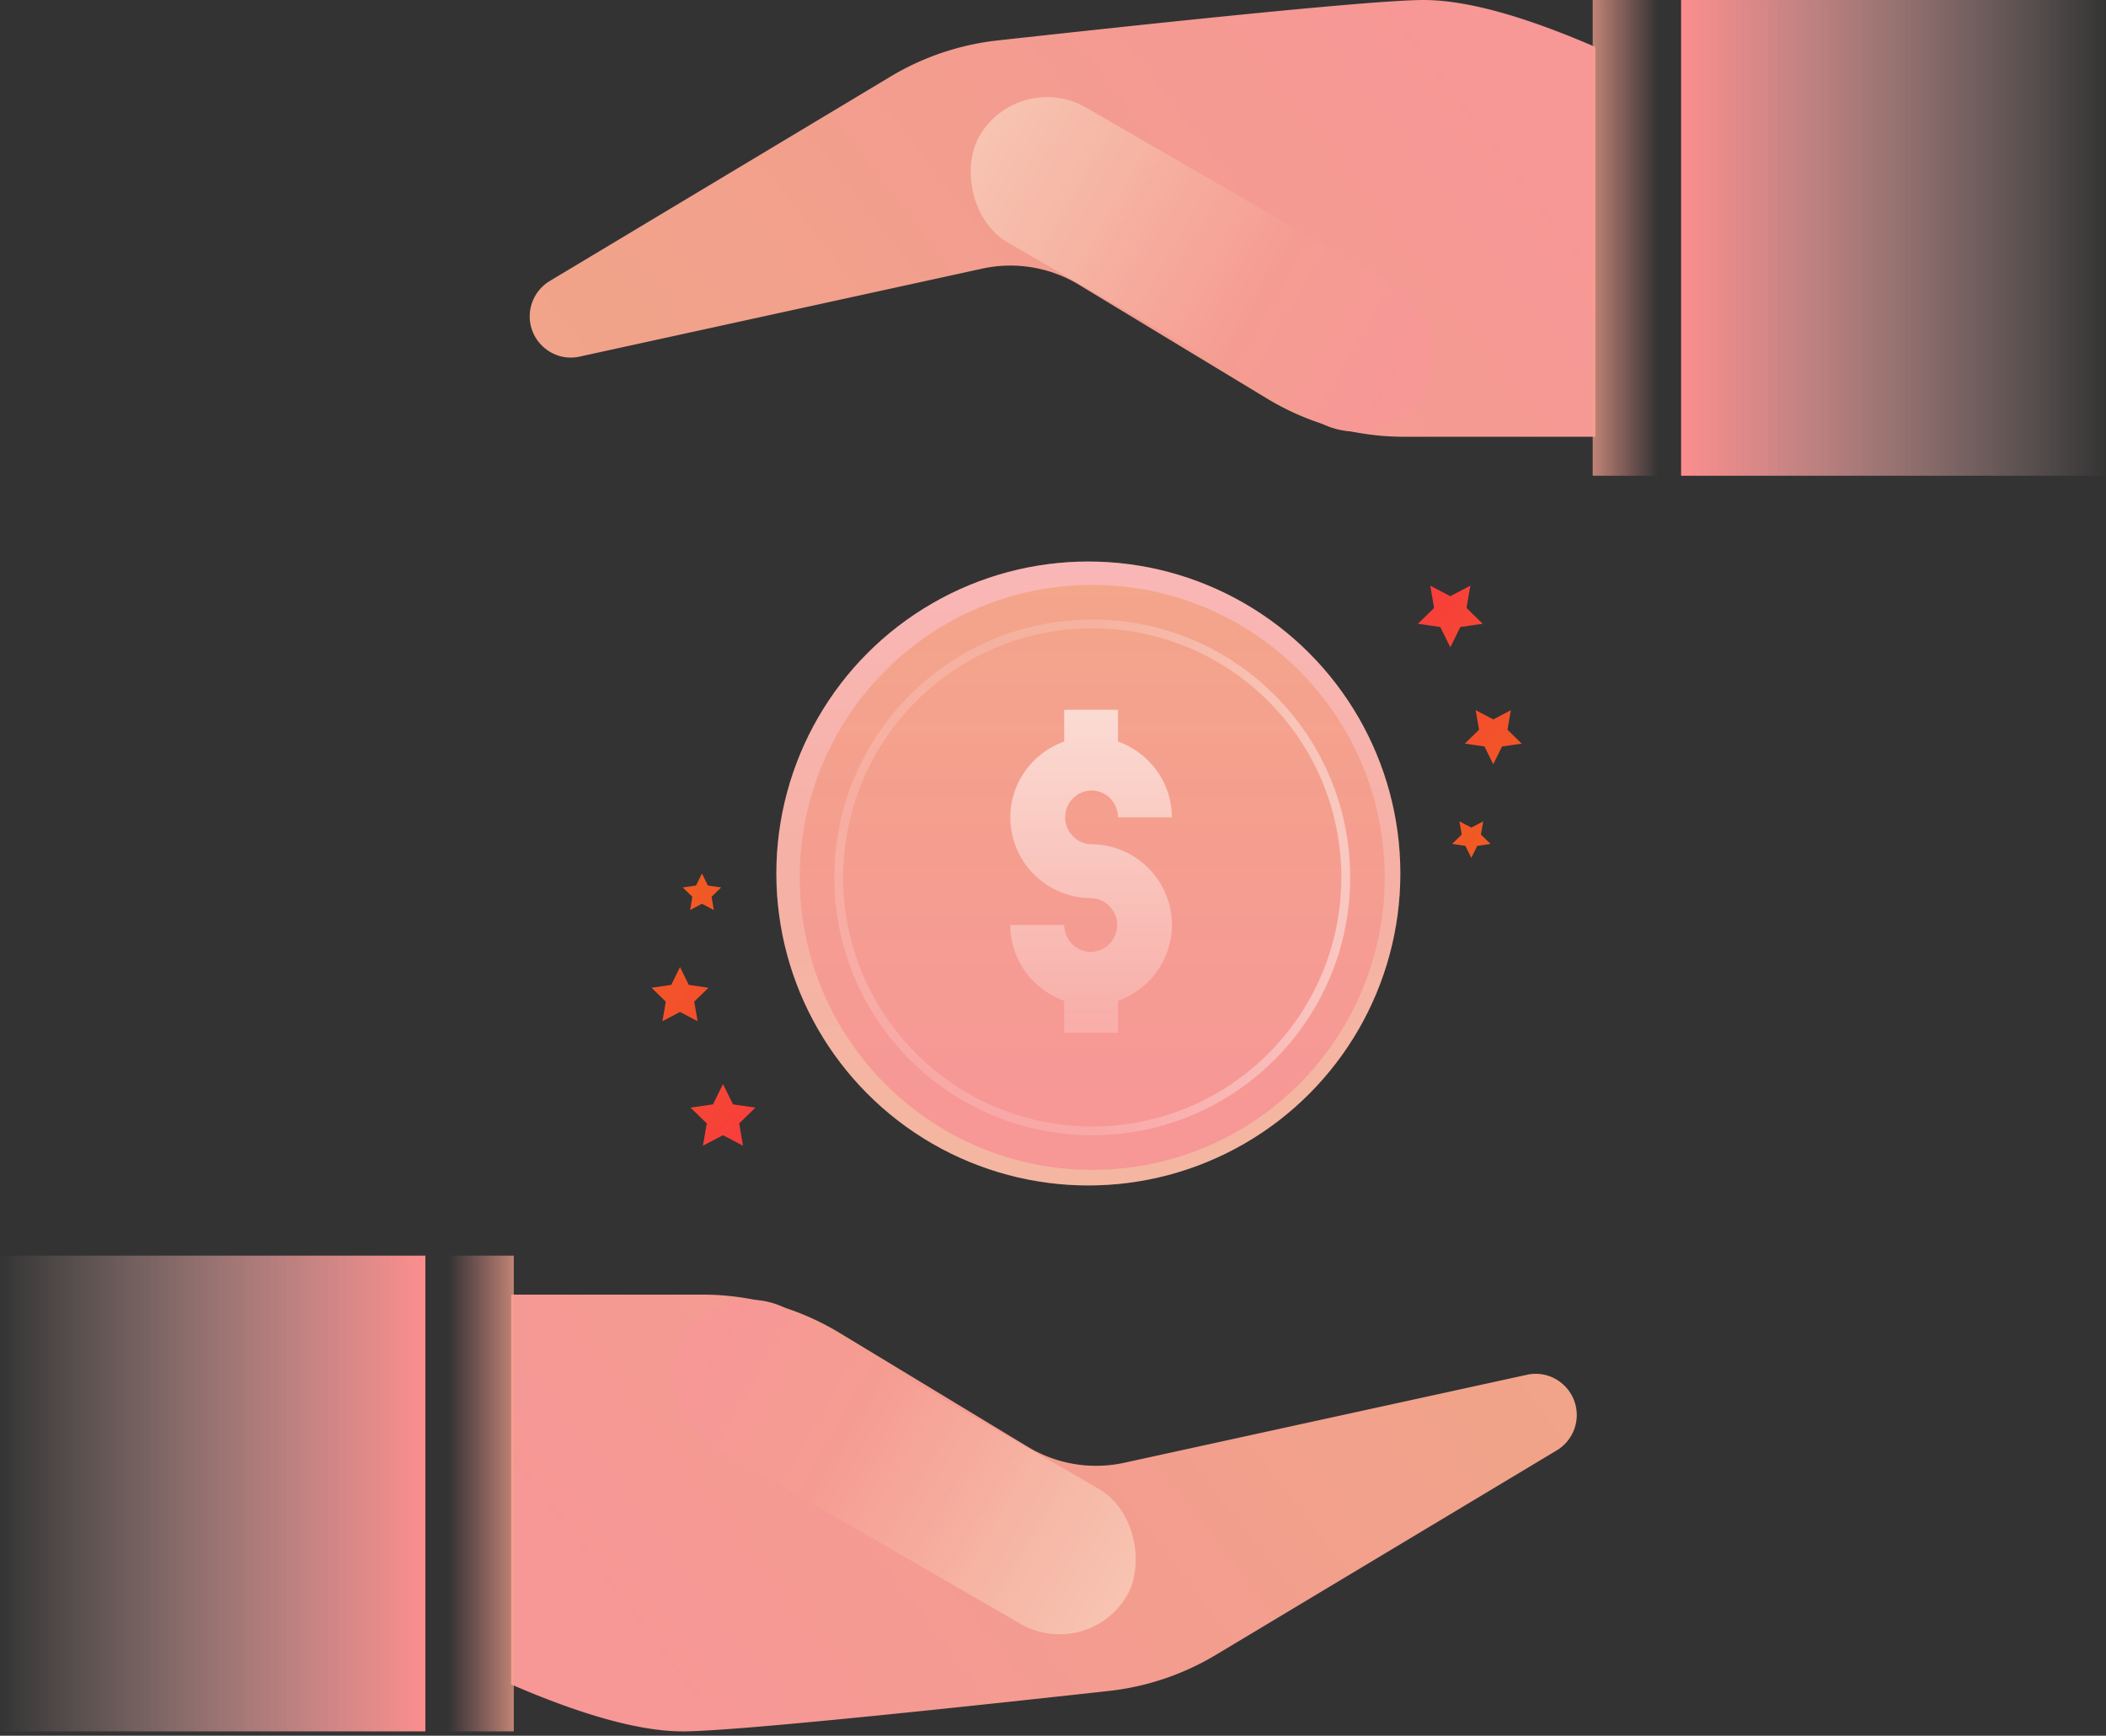 <svg xmlns="http://www.w3.org/2000/svg" xmlns:xlink="http://www.w3.org/1999/xlink" width="239" height="197" viewBox="0 0 239 197">
    <rect x="0" y="0" width="239" height="197" fill="#333333" stroke="none"/>
    <defs>
        <linearGradient id="a" x1="96.336%" x2="0%" y1="19.324%" y2="50%">
            <stop offset="0%" stop-color="#F3A58A" stop-opacity=".986"/>
            <stop offset="100%" stop-color="#F79796"/>
        </linearGradient>
        <linearGradient id="b" x1="27.722%" x2="101.073%" y1="49.4%" y2="49.4%">
            <stop offset="0%" stop-color="#FCD7D2" stop-opacity="0"/>
            <stop offset="100%" stop-color="#FF8E8E"/>
        </linearGradient>
        <linearGradient id="c" x1="125.677%" x2="25.645%" y1="45.923%" y2="45.923%">
            <stop offset="0%" stop-color="#F3A58A" stop-opacity=".986"/>
            <stop offset="100%" stop-color="#F79796" stop-opacity="0"/>
        </linearGradient>
        <linearGradient id="d" x1="95.201%" x2="3.6%" y1="45.923%" y2="45.923%">
            <stop offset="0%" stop-color="#F3A58A" stop-opacity=".986"/>
            <stop offset="100%" stop-color="#F79796"/>
        </linearGradient>
        <linearGradient id="f" x1="149.701%" x2="36.206%" y1="49.4%" y2="49.4%">
            <stop offset="0%" stop-color="#FFF" stop-opacity=".6"/>
            <stop offset="100%" stop-color="#FFF" stop-opacity="0"/>
        </linearGradient>
        <rect id="e" width="58.225" height="17.703" x="92.583" y="15.141" rx="8.852"/>
        <rect id="g" width="58.225" height="17.703" x="92.583" y="15.141" rx="8.852"/>
        <linearGradient id="h" x1="49.4%" x2="49.4%" y1="91.724%" y2=".123%">
            <stop offset="0%" stop-color="#F3A58A" stop-opacity=".986"/>
            <stop offset="100%" stop-color="#F79796"/>
        </linearGradient>
        <linearGradient id="j" x1="57.096%" x2="57.096%" y1="2.866%" y2="48.245%">
            <stop offset="0%" stop-color="#FFF" stop-opacity=".3"/>
            <stop offset="100%" stop-color="#FFF" stop-opacity=".199"/>
        </linearGradient>
        <circle id="i" cx="35.407" cy="35.407" r="35.407"/>
        <linearGradient id="k" x1="49.4%" x2="49.4%" y1=".123%" y2="91.724%">
            <stop offset="0%" stop-color="#F3A58A" stop-opacity=".986"/>
            <stop offset="100%" stop-color="#F79796"/>
        </linearGradient>
        <linearGradient id="l" x1="50.755%" x2="99.126%" y1="50%" y2="50%">
            <stop offset="0%" stop-color="#FCD7D2" stop-opacity=".286"/>
            <stop offset="100%" stop-color="#FFF" stop-opacity=".433"/>
        </linearGradient>
        <linearGradient id="m" x1="57.096%" x2="57.096%" y1="2.866%" y2="95.934%">
            <stop offset="0%" stop-color="#FFF" stop-opacity=".6"/>
            <stop offset="100%" stop-color="#FFF" stop-opacity=".199"/>
        </linearGradient>
        <linearGradient id="n" x1="55.953%" y1="0%" y2="100%">
            <stop offset="0%" stop-color="#F15A23"/>
            <stop offset="100%" stop-color="#F83C3D"/>
        </linearGradient>
    </defs>
    <g fill="none" fill-rule="evenodd">
        <path fill="url(#a)" d="M195.622 22.13l-38.64 23.182a30 30 0 0 1-12.151 4.096c-27.794 3.06-43.91 4.588-48.348 4.587-4.775-.001-11.267-1.778-19.474-5.33V4.425h21.724a30 30 0 0 1 15.534 4.336l21.353 12.924a15 15 0 0 0 10.97 1.822l45.869-10.023a4.62 4.62 0 0 1 3.812 1.029 4.667 4.667 0 0 1 1.67 3.58 4.688 4.688 0 0 1-2.32 4.036z" transform="translate(-19 142.512)"/>
        <path fill="url(#b)" d="M0 0h67.273v53.995H0z" transform="translate(-19 142.512)"/>
        <path fill="url(#c)" d="M67.273 0h10.035v53.995H67.273z" transform="translate(-19 142.512)"/>
        <g transform="rotate(30 -153.735 59.794)">
            <use fill="url(#d)" xlink:href="#e"/>
            <use fill="url(#f)" xlink:href="#e"/>
        </g>
        <path fill="url(#a)" d="M195.622 22.13l-38.64 23.182a30 30 0 0 1-12.151 4.096c-27.794 3.06-43.91 4.588-48.348 4.587-4.775-.001-11.267-1.778-19.474-5.33V4.425h21.724a30 30 0 0 1 15.534 4.336l21.353 12.924a15 15 0 0 0 10.97 1.822l45.869-10.023a4.62 4.62 0 0 1 3.812 1.029 4.667 4.667 0 0 1 1.67 3.58 4.688 4.688 0 0 1-2.32 4.036z" transform="rotate(180 129.028 26.998)"/>
        <path fill="url(#b)" d="M0 0h67.273v53.995H0z" transform="rotate(180 129.028 26.998)"/>
        <path fill="url(#c)" d="M67.273 0h10.035v53.995H67.273z" transform="rotate(180 129.028 26.998)"/>
        <g transform="rotate(-150 129.834 25.033)">
            <use fill="url(#d)" xlink:href="#g"/>
            <use fill="url(#f)" xlink:href="#g"/>
        </g>
        <g transform="translate(88.105 63.732)">
            <use fill="url(#h)" xlink:href="#i"/>
            <use fill="url(#j)" xlink:href="#i"/>
            <circle cx="35.849" cy="35.849" r="33.194" fill="url(#k)"/>
            <circle cx="35.849" cy="35.849" r="28.768" stroke="url(#l)"/>
            <path fill="url(#m)" fill-rule="nonzero" d="M35.719 32.09a3.056 3.056 0 0 1 0-6.108 3.056 3.056 0 0 1 3.054 3.054h6.11c0-3.977-2.564-7.337-6.11-8.601v-3.617h-6.109v3.617c-3.546 1.264-6.109 4.624-6.109 8.601 0 5.052 4.111 9.164 9.164 9.164a3.056 3.056 0 0 1 0 6.109 3.056 3.056 0 0 1-3.055-3.055h-6.109c0 3.977 2.563 7.337 6.11 8.602v3.617h6.108v-3.617c3.546-1.265 6.11-4.625 6.11-8.602 0-5.052-4.112-9.163-9.164-9.163z"/>
        </g>
        <g fill="url(#n)" fill-rule="nonzero" transform="translate(73.942 99.139)">
            <path d="M8.105 23.9l1.137 2.303 2.542.37-1.84 1.792.435 2.532-2.274-1.195-2.274 1.195.434-2.532-1.84-1.792 2.543-.37zM3.23 10.622l.998 2.022 2.232.325-1.615 1.574.38 2.222-1.995-1.049-1.996 1.05.38-2.223L0 12.969l2.232-.325zM5.72 0l.673 1.365 1.506.218-1.09 1.063.258 1.5-1.347-.709-1.347.708.257-1.5-1.09-1.062 1.507-.218z"/>
        </g>
        <g fill="url(#n)" fill-rule="nonzero" transform="rotate(180 86.54 48.684)">
            <path d="M8.492 23.9l1.136 2.303 2.543.37-1.84 1.792.434 2.532-2.273-1.195-2.274 1.195.434-2.532-1.84-1.792 2.543-.37zM3.617 10.622l.998 2.022 2.231.325-1.615 1.574.382 2.222-1.996-1.049-1.996 1.05.38-2.223-1.614-1.574 2.232-.325zM6.107 0l.673 1.365 1.506.218-1.09 1.063.258 1.5-1.347-.709-1.347.708.257-1.5-1.09-1.062 1.506-.218z"/>
        </g>
    </g>
</svg>
